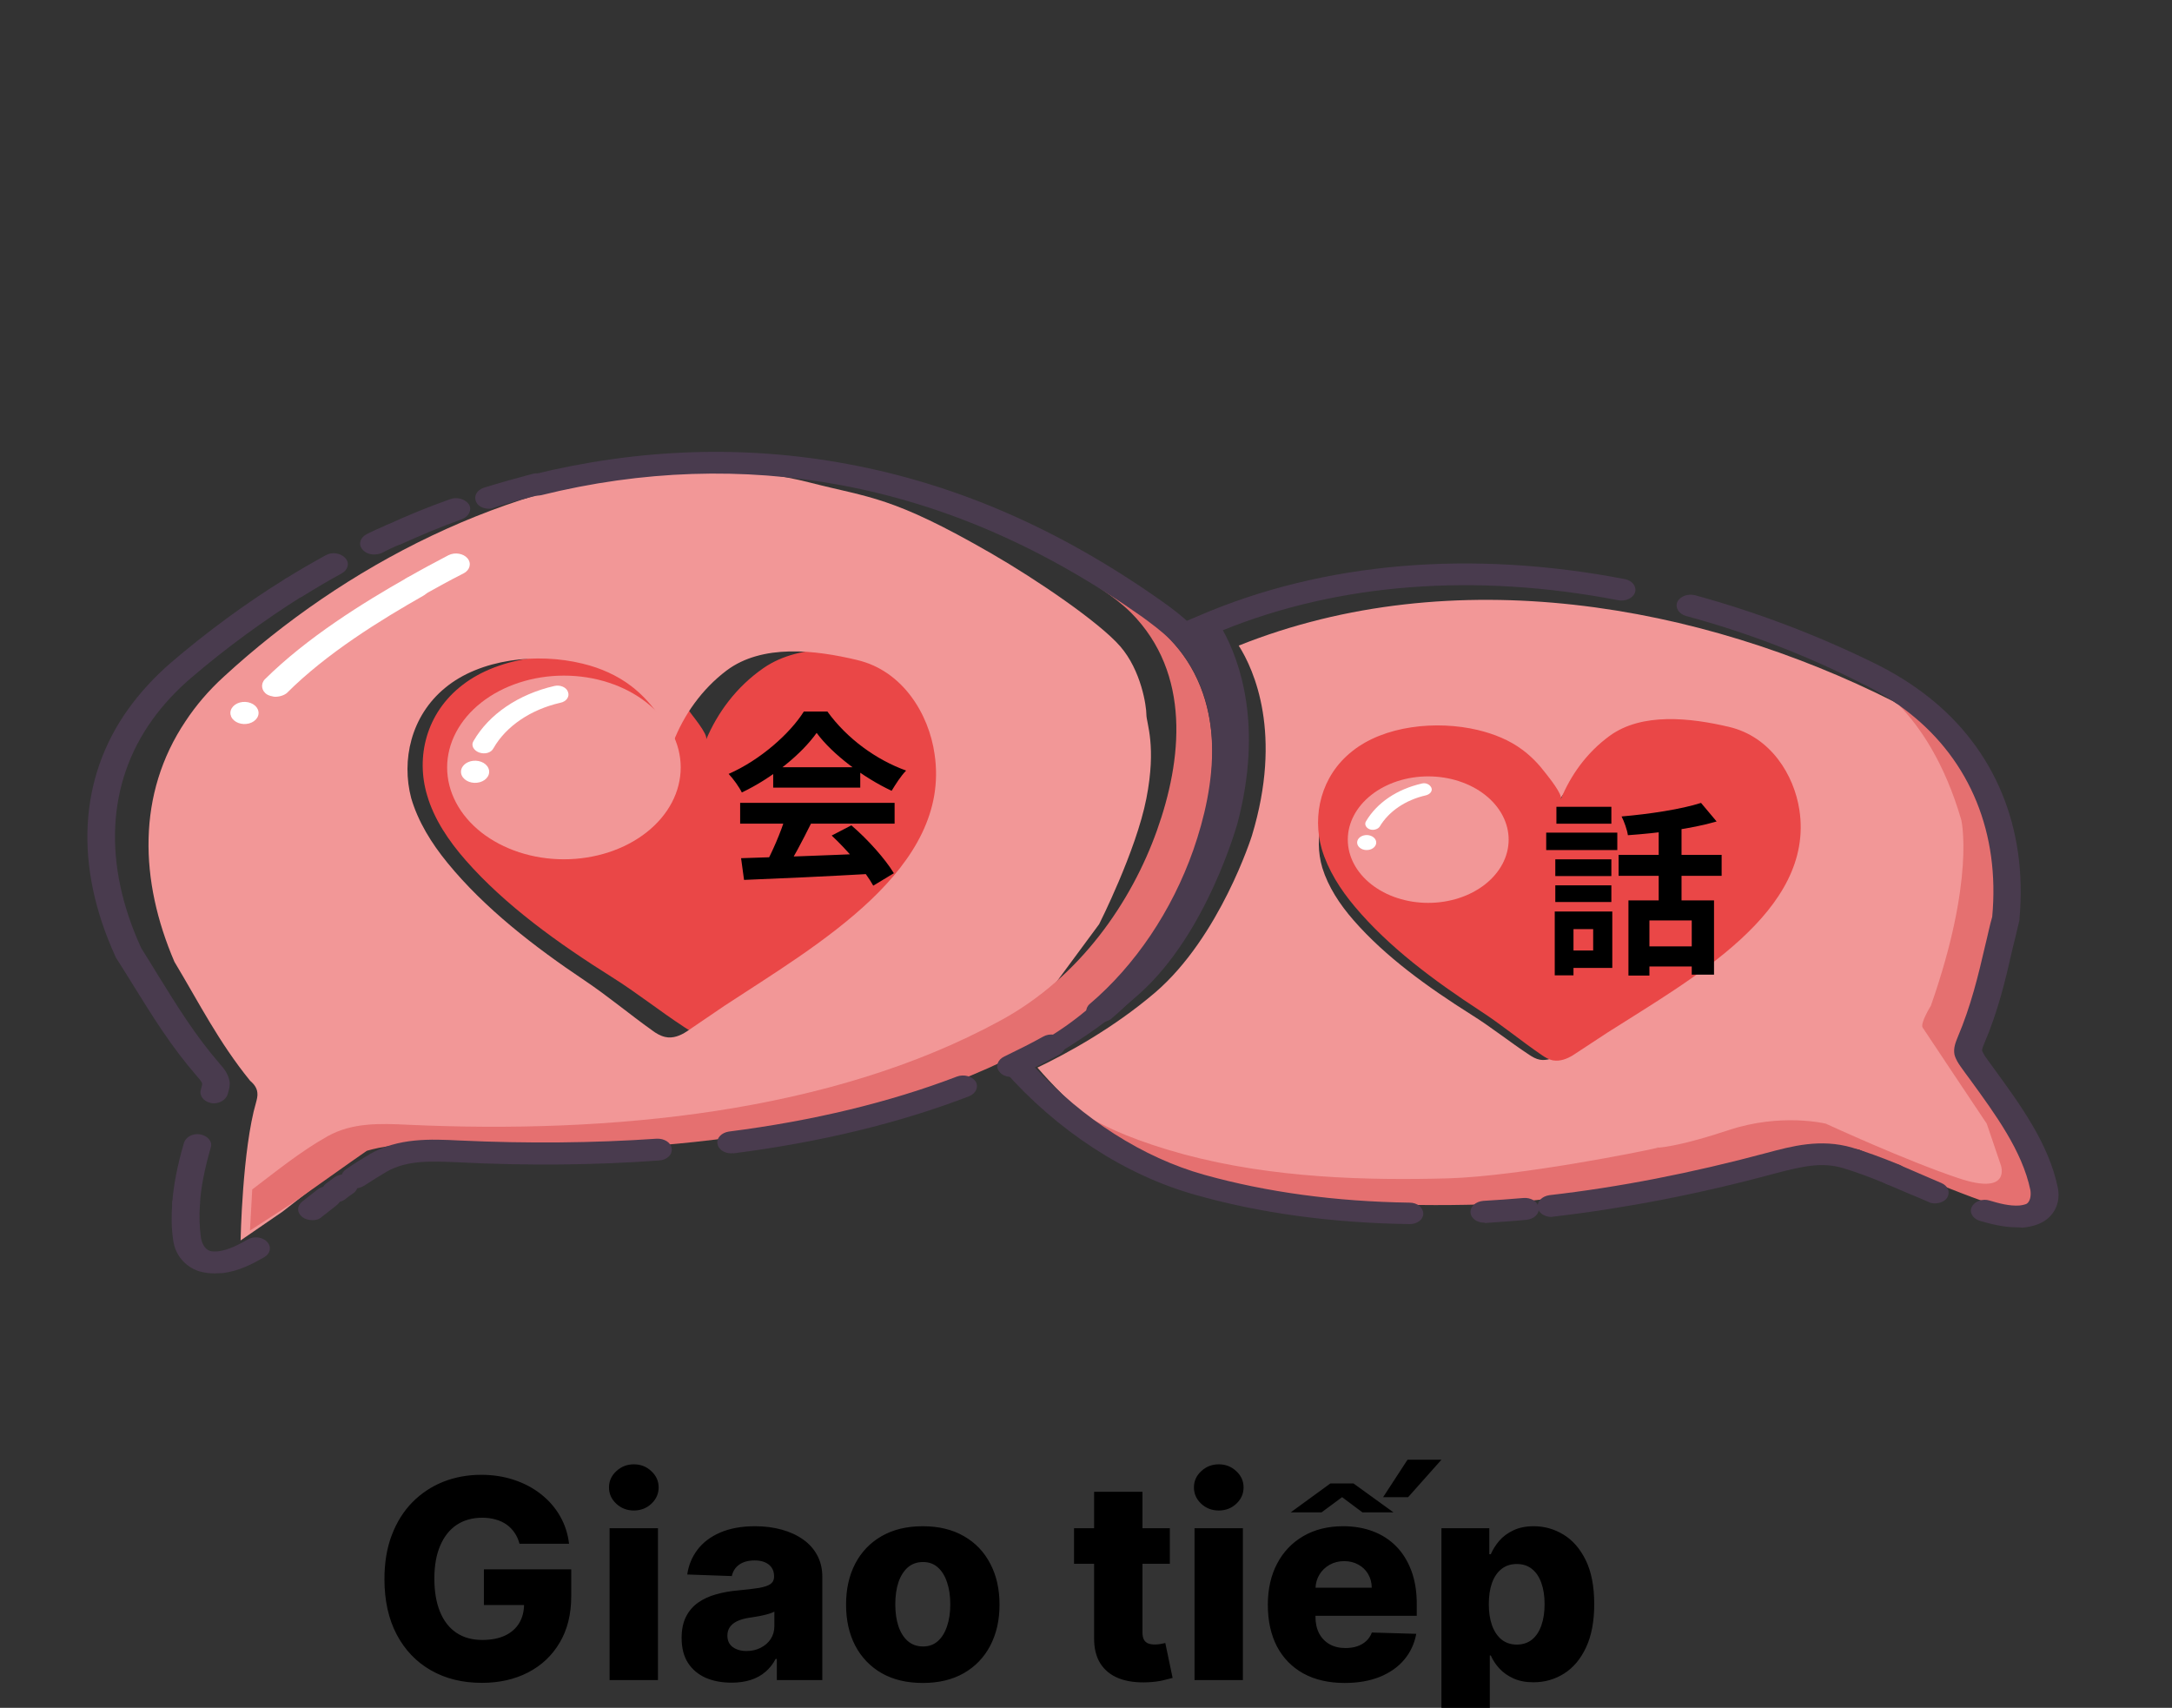 <svg width="117" height="92" viewBox="0 0 117 92" fill="none" xmlns="http://www.w3.org/2000/svg">
<rect x="0" y="0" width="117" height="92" fill="#333333" stroke="none"/>
<g clip-path="url(#clip0_9_76)">
<path d="M109.417 64.055L108.659 61.822C108.659 61.822 105.354 56.875 105.207 56.644C105.06 56.413 105.648 55.47 105.648 55.47C108.047 48.637 107.288 45.461 107.288 45.461C105.672 39.802 102.49 38.07 102.368 37.993C102.245 37.935 102.123 37.877 102.025 37.8C91.573 32.526 78.281 30.159 66.727 34.778C67.559 36.087 69.101 39.533 67.437 45.018C67.437 45.018 65.723 50.465 62.223 53.468C59.922 55.431 57.376 56.798 55.883 57.51C56.691 58.453 57.621 59.377 58.624 60.224C59.187 60.686 59.775 61.129 60.387 61.533C61.268 62.053 62.81 62.765 65.38 63.458C70.178 64.748 75.27 64.863 79.603 64.748C83.421 64.651 90.251 63.266 90.912 63.092H90.814C90.985 63.073 91.01 63.073 90.912 63.092C91.23 63.073 92.356 62.938 94.706 62.149C97.545 61.206 99.944 61.803 99.944 61.803C99.944 61.803 104.277 63.804 107.116 64.748C110.005 65.71 109.417 64.055 109.417 64.055ZM85.722 55.72C85.135 56.086 84.547 56.471 83.96 56.837C83.666 57.01 83.323 57.145 82.956 57.087C82.736 57.048 82.54 56.933 82.369 56.817C81.316 56.124 80.337 55.335 79.26 54.662C76.91 53.179 74.633 51.543 72.92 49.58C72.161 48.714 71.549 47.771 71.231 46.751C70.741 45.095 71.182 43.17 72.773 41.958C74.389 40.707 77.032 40.437 79.138 40.918C79.97 41.111 80.753 41.419 81.389 41.881C81.855 42.208 82.246 42.612 82.564 43.017C82.736 43.228 83.446 44.075 83.348 44.306C83.837 43.151 84.645 42.035 85.82 41.207C87.46 40.052 89.908 40.322 91.866 40.764C93.996 41.246 95.171 43.132 95.44 44.826C96.224 49.792 90.006 53.083 85.722 55.72Z" fill="#F29797"/>
<path d="M109.566 64.17L108.808 61.938C108.808 61.938 105.503 56.991 105.356 56.76C105.209 56.529 105.797 55.586 105.797 55.586C108.196 48.753 107.437 45.577 107.437 45.577C105.821 39.918 102.639 38.185 102.517 38.108C102.443 38.07 102.394 38.032 102.321 38.012C103.398 39.129 104.744 41.053 105.65 44.172C105.65 44.172 106.409 47.347 104.01 54.181C104.01 54.181 103.422 55.124 103.569 55.355C103.716 55.586 107.021 60.532 107.021 60.532L107.78 62.765C107.78 62.765 108.367 64.421 105.528 63.477C102.688 62.534 98.355 60.532 98.355 60.532C98.355 60.532 95.956 59.936 93.117 60.879C90.743 61.668 89.641 61.803 89.323 61.822C88.662 61.995 81.832 63.362 78.014 63.477C73.681 63.593 68.589 63.477 63.791 62.188C61.246 61.495 59.704 60.783 58.798 60.263C58.675 60.167 58.529 60.09 58.406 59.994C58.553 60.109 58.7 60.244 58.847 60.359C59.41 60.821 59.997 61.264 60.609 61.668C61.491 62.188 63.033 62.9 65.603 63.593C70.401 64.883 75.492 64.998 79.825 64.883C83.644 64.786 90.473 63.401 91.134 63.227H91.036C91.208 63.208 91.232 63.208 91.134 63.227C91.452 63.208 92.578 63.073 94.928 62.284C97.768 61.341 100.167 61.938 100.167 61.938C100.167 61.938 104.499 63.939 107.339 64.883C110.154 65.826 109.566 64.17 109.566 64.17Z" fill="#E57070"/>
<path d="M89.199 61.821H89.297C89.395 61.803 89.371 61.803 89.199 61.821Z" fill="#E57070"/>
<path d="M83.568 65.556C83.201 65.556 82.883 65.345 82.834 65.056C82.785 64.729 83.054 64.44 83.47 64.382C87.191 63.959 91.132 63.189 95.147 62.111C96.517 61.745 98.059 61.322 99.773 61.822C100.532 62.053 101.34 62.342 102.319 62.746C102.686 62.9 102.833 63.246 102.637 63.535C102.441 63.824 102.001 63.939 101.633 63.785C100.703 63.401 99.969 63.131 99.259 62.919C98.133 62.592 97.105 62.823 95.636 63.208C91.524 64.324 87.509 65.094 83.691 65.537C83.642 65.537 83.593 65.556 83.568 65.556Z" fill="#493B4E"/>
<path d="M79.948 65.864C79.557 65.864 79.239 65.633 79.214 65.325C79.189 64.998 79.483 64.728 79.899 64.69C80.609 64.651 81.344 64.594 82.053 64.536C82.47 64.497 82.837 64.728 82.886 65.055C82.935 65.383 82.641 65.671 82.225 65.71C81.466 65.787 80.732 65.825 79.997 65.883C79.973 65.864 79.948 65.864 79.948 65.864ZM75.934 65.941C71.797 65.883 67.905 65.363 64.38 64.362C60.61 63.304 56.938 60.917 54.05 57.626L53.609 57.125L54.246 56.798C55.568 56.124 58.113 54.7 60.341 52.64C63.621 49.638 65.163 44.152 65.188 44.094C66.656 38.551 65.016 35.144 64.233 33.95L63.915 33.45L64.551 33.181C71.283 30.274 79.239 29.6 87.537 31.198C87.928 31.275 88.173 31.602 88.075 31.91C87.977 32.218 87.561 32.411 87.169 32.334C79.483 30.852 72.14 31.41 65.873 33.95C66.779 35.587 68.052 39.09 66.656 44.364C66.583 44.595 65.016 50.196 61.492 53.43C59.509 55.239 57.355 56.586 55.715 57.472C58.358 60.301 61.565 62.361 64.87 63.285C68.248 64.228 71.968 64.728 75.934 64.786C76.35 64.786 76.668 65.055 76.668 65.383C76.668 65.691 76.35 65.941 75.934 65.941ZM108.613 66.114C107.927 66.114 107.266 65.941 106.654 65.768C106.263 65.652 106.067 65.306 106.214 65.017C106.361 64.709 106.801 64.555 107.169 64.671C107.683 64.825 108.246 64.978 108.784 64.94C108.955 64.921 109.102 64.882 109.176 64.844C109.347 64.728 109.421 64.439 109.372 64.112C108.931 61.995 107.487 60.032 106.116 58.145C105.945 57.914 105.773 57.683 105.626 57.472C105.504 57.298 105.357 57.087 105.284 56.817C105.21 56.452 105.357 56.124 105.455 55.874C106.165 54.2 106.557 52.583 106.948 50.889C107.071 50.408 107.169 49.888 107.315 49.388C107.732 44.903 106.14 40.995 102.836 38.397C102.052 37.781 101.196 37.242 100.217 36.78C97.181 35.24 94.023 34.047 90.817 33.181C90.425 33.065 90.229 32.738 90.352 32.43C90.499 32.122 90.915 31.968 91.306 32.064C94.611 32.969 97.867 34.201 101 35.741C102.052 36.26 103.007 36.857 103.864 37.531C107.487 40.379 109.225 44.633 108.784 49.484V49.561C108.662 50.08 108.539 50.6 108.417 51.081C108.025 52.814 107.634 54.469 106.875 56.24C106.826 56.355 106.752 56.529 106.777 56.625C106.801 56.682 106.875 56.798 106.924 56.894C107.095 57.125 107.242 57.337 107.413 57.568C108.858 59.55 110.351 61.61 110.84 63.939C111.012 64.709 110.718 65.402 110.106 65.787C109.788 65.979 109.396 66.095 108.931 66.133C108.809 66.114 108.711 66.114 108.613 66.114ZM104.231 64.825C104.109 64.825 103.986 64.805 103.888 64.748C103.546 64.594 103.203 64.459 102.836 64.305C102.444 64.132 102.028 63.958 101.612 63.785C101.245 63.631 101.098 63.285 101.294 62.996C101.489 62.707 101.93 62.592 102.297 62.746C102.713 62.919 103.13 63.111 103.546 63.285C103.888 63.439 104.231 63.573 104.574 63.727C104.941 63.881 105.063 64.228 104.892 64.516C104.77 64.709 104.5 64.825 104.231 64.825Z" fill="#493B4E"/>
<path d="M38.038 39.841C38.65 38.397 39.654 37.011 41.123 35.991C43.179 34.567 46.19 34.894 48.613 35.433C51.232 36.03 52.725 38.359 53.068 40.476C54.047 46.616 46.337 50.697 41 53.969C40.266 54.431 39.532 54.912 38.797 55.355C38.454 55.566 37.989 55.74 37.573 55.663C37.304 55.605 37.059 55.47 36.839 55.316C35.517 54.45 34.318 53.488 32.971 52.641C30.058 50.812 27.219 48.772 25.089 46.347C24.159 45.288 23.376 44.114 23.008 42.843C22.396 40.803 22.935 38.416 24.918 36.896C26.925 35.337 30.205 35.009 32.824 35.606C33.852 35.837 34.832 36.241 35.615 36.819C36.178 37.242 36.667 37.723 37.084 38.243C37.255 38.513 38.161 39.552 38.038 39.841Z" fill="#EA4747"/>
<path d="M39.92 46.23C41.71 46.18 44.49 46.08 47.01 45.97L46.97 47.07C44.52 47.21 41.88 47.33 40.08 47.4L39.92 46.23ZM39.87 43.25H48.19V44.37H39.87V43.25ZM41.65 41.33H46.34V42.43H41.65V41.33ZM42.32 43.98L43.69 44.36C43.22 45.3 42.68 46.34 42.23 47.01L41.18 46.66C41.59 45.93 42.07 44.82 42.32 43.98ZM44.8 45.01L45.86 44.46C46.76 45.23 47.69 46.28 48.15 47.04L47.04 47.71C46.62 46.95 45.66 45.81 44.8 45.01ZM43.99 39.48C43.18 40.62 41.62 41.9 39.96 42.69C39.82 42.4 39.5 41.95 39.25 41.69C40.96 40.94 42.56 39.51 43.3 38.33H44.57C45.63 39.8 47.22 40.94 48.81 41.51C48.52 41.81 48.25 42.24 48.03 42.6C46.53 41.9 44.84 40.64 43.99 39.48Z" fill="black"/>
<path d="M13.863 58.858C13.886 59.034 13.84 59.209 13.794 59.384C13.053 61.915 12.96 66.821 12.96 66.821L15.229 65.263C15.229 65.263 16.131 64.562 17.127 63.784C18.284 62.908 19.58 61.934 19.881 61.798C20.437 61.565 22.844 61.448 22.844 61.448L28.515 61.681L33.329 61.448L36.153 61.214L39.833 60.611C41.963 60.377 46.337 58.936 46.337 58.936L50.573 57.515C52.564 56.211 54.67 54.906 54.67 54.906L56.661 53.232L59.207 49.786C59.207 49.786 61.198 45.854 61.753 43.011C62.309 40.169 61.753 38.962 61.753 38.495C61.753 38.028 61.475 36.12 60.341 34.815C59.207 33.511 55.828 31.214 53.397 29.812C48.027 26.717 46.893 26.834 43.629 25.996C40.366 25.159 36.871 25.218 36.871 25.218L36.847 25.179C36.778 25.179 36.709 25.179 36.616 25.198C27.218 25.938 18.562 30.474 12.058 36.451C11.224 37.21 10.553 38.008 9.998 38.845C7.359 42.778 7.521 47.45 9.396 51.811C10.738 54.05 11.78 56.133 13.47 58.216C13.678 58.391 13.84 58.605 13.863 58.858ZM23.978 37.054C25.853 35.497 28.931 35.146 31.385 35.75C32.357 35.983 33.26 36.392 34.001 36.957C34.533 37.366 34.996 37.852 35.366 38.378C35.551 38.631 36.385 39.682 36.269 39.974C36.824 38.534 37.797 37.132 39.139 36.12C41.06 34.679 43.907 35.01 46.175 35.555C48.652 36.139 50.041 38.495 50.342 40.617C51.268 46.788 44.023 50.896 39.046 54.167C38.352 54.634 37.681 55.101 36.986 55.568C36.662 55.782 36.246 55.958 35.829 55.86C35.574 55.802 35.343 55.666 35.135 55.51C33.908 54.634 32.774 53.68 31.501 52.823C28.769 50.993 26.108 48.93 24.117 46.496C23.237 45.425 22.52 44.257 22.149 42.992C21.617 40.967 22.126 38.573 23.978 37.054Z" fill="#F29797"/>
<path d="M62.887 34.278C62.422 33.816 61.883 33.412 61.321 33.027C60.611 32.526 59.876 32.065 59.142 31.602C59.215 31.66 59.289 31.699 59.362 31.756C59.925 32.142 60.464 32.546 60.929 33.008C64.184 36.299 63.67 40.957 62.324 44.73C60.953 48.579 58.187 52.641 53.904 54.97C44.773 59.955 32.876 61.091 21.983 60.59C20.417 60.513 18.973 60.475 17.651 61.206C16.182 62.034 14.909 63.073 13.587 64.074L13.465 66.288L15.962 64.671L18.899 62.592L19.756 61.995C19.756 61.995 21.567 61.418 23.06 61.822C23.354 61.822 23.623 61.841 23.942 61.861C34.835 62.361 46.731 61.225 55.862 56.24C60.145 53.892 62.912 49.85 64.282 46C65.604 42.227 66.118 37.569 62.887 34.278Z" fill="#E57070"/>
<path d="M84.078 43.053C84.598 41.782 85.457 40.553 86.705 39.642C88.448 38.371 91.049 38.667 93.13 39.155C95.394 39.684 96.642 41.761 96.928 43.625C97.761 49.092 91.153 52.715 86.601 55.617C85.977 56.02 85.353 56.444 84.728 56.846C84.416 57.037 84.052 57.185 83.662 57.122C83.427 57.08 83.219 56.952 83.037 56.825C81.919 56.062 80.878 55.194 79.734 54.452C77.236 52.821 74.817 51.02 72.996 48.859C72.19 47.905 71.54 46.867 71.201 45.744C70.681 43.922 71.149 41.803 72.84 40.468C74.557 39.091 77.366 38.794 79.604 39.324C80.488 39.536 81.32 39.875 81.997 40.383C82.491 40.744 82.907 41.189 83.245 41.634C83.427 41.867 84.182 42.799 84.078 43.053Z" fill="#EA4747"/>
<path d="M87.72 48.502H92.33V52.502H91.13V49.582H88.85V52.552H87.72V48.502ZM91.63 43.252L92.47 44.252C91.11 44.652 89.27 44.882 87.69 44.992C87.65 44.702 87.49 44.252 87.35 43.982C88.87 43.852 90.57 43.592 91.63 43.252ZM89.35 44.192H90.58V49.042H89.35V44.192ZM87.19 46.052H92.74V47.182H87.19V46.052ZM88.48 50.982H91.7V52.062H88.48V50.982ZM83.78 46.292H86.8V47.192H83.78V46.292ZM83.84 43.462H86.8V44.372H83.84V43.462ZM83.78 47.692H86.8V48.592H83.78V47.692ZM83.29 44.852H87.12V45.792H83.29V44.852ZM84.37 49.102H86.85V52.142H84.37V51.202H85.82V50.052H84.37V49.102ZM83.75 49.102H84.76V52.542H83.75V49.102Z" fill="black"/>
<path d="M21.175 29.389C20.906 29.389 20.661 29.293 20.539 29.1C20.343 28.811 20.465 28.465 20.808 28.292C21.934 27.772 23.109 27.291 24.259 26.887C24.627 26.752 25.067 26.887 25.263 27.175C25.434 27.464 25.263 27.81 24.896 27.964C23.77 28.369 22.668 28.831 21.567 29.331C21.42 29.369 21.298 29.389 21.175 29.389Z" fill="#493B4E"/>
<path d="M20.145 29.87C19.9 29.87 19.655 29.774 19.509 29.581C19.288 29.312 19.411 28.946 19.753 28.773C20.096 28.6 20.439 28.446 20.806 28.292C21.173 28.138 21.614 28.234 21.834 28.503C22.03 28.792 21.908 29.139 21.565 29.312C21.222 29.466 20.88 29.62 20.561 29.793C20.414 29.851 20.267 29.87 20.145 29.87ZM11.529 59.435C11.48 59.435 11.406 59.435 11.357 59.416C10.966 59.339 10.721 59.012 10.819 58.704C10.843 58.588 10.892 58.454 10.892 58.377C10.868 58.28 10.745 58.126 10.623 57.992C9.203 56.355 8.224 54.758 7.171 53.064C6.878 52.583 6.559 52.082 6.241 51.582L6.217 51.524C3.989 46.654 4.234 41.939 6.902 38.205C7.539 37.319 8.297 36.492 9.179 35.721C11.113 34.066 13.193 32.526 15.372 31.179C15.69 30.986 16.155 31.025 16.424 31.275C16.669 31.525 16.62 31.891 16.302 32.103C14.197 33.431 12.165 34.913 10.28 36.53C9.472 37.223 8.763 37.993 8.2 38.782C5.752 42.189 5.531 46.558 7.612 51.081C7.93 51.582 8.224 52.063 8.518 52.544C9.546 54.2 10.501 55.759 11.847 57.318C12.043 57.53 12.287 57.838 12.361 58.223C12.41 58.511 12.312 58.761 12.263 58.954C12.165 59.243 11.847 59.435 11.529 59.435ZM10.035 65.421H9.986C9.57 65.402 9.252 65.133 9.277 64.805C9.35 63.843 9.546 62.804 9.913 61.553C10.011 61.245 10.403 61.033 10.794 61.11C11.186 61.187 11.455 61.495 11.357 61.803C11.015 62.996 10.819 63.978 10.77 64.863C10.745 65.171 10.427 65.421 10.035 65.421Z" fill="#493B4E"/>
<path d="M11.555 68.597C11.261 68.597 10.992 68.559 10.723 68.482C9.964 68.232 9.425 67.597 9.327 66.788C9.229 66.153 9.229 65.498 9.278 64.805C9.303 64.478 9.645 64.228 10.062 64.247C10.478 64.266 10.796 64.536 10.771 64.863C10.723 65.498 10.747 66.095 10.82 66.653C10.869 66.961 11.016 67.288 11.31 67.385C11.432 67.423 11.579 67.423 11.775 67.404C12.338 67.327 12.877 67.038 13.342 66.769C13.684 66.576 14.149 66.634 14.394 66.903C14.639 67.173 14.566 67.539 14.223 67.731C13.611 68.078 12.901 68.463 12.02 68.578C11.873 68.578 11.702 68.597 11.555 68.597ZM16.818 65.729C16.622 65.729 16.426 65.672 16.279 65.556C15.985 65.325 15.985 64.96 16.279 64.728L16.524 64.536L17.111 64.074C17.405 63.843 17.87 63.862 18.164 64.093C18.458 64.324 18.433 64.69 18.14 64.921L17.552 65.383L17.307 65.575C17.185 65.691 17.014 65.729 16.818 65.729Z" fill="#493B4E"/>
<path d="M18.091 64.767C17.895 64.767 17.699 64.709 17.552 64.574C17.259 64.343 17.283 63.958 17.577 63.747C17.724 63.631 17.87 63.535 18.017 63.419C18.311 63.208 18.801 63.208 19.07 63.458C19.339 63.689 19.339 64.074 19.021 64.286C18.874 64.382 18.727 64.497 18.58 64.613C18.458 64.709 18.262 64.767 18.091 64.767Z" fill="#493B4E"/>
<path d="M19.143 64.016C18.922 64.016 18.727 63.94 18.58 63.805C18.31 63.554 18.335 63.189 18.653 62.977C19.094 62.669 19.51 62.419 19.926 62.169C21.468 61.283 23.206 61.36 24.748 61.437C28.445 61.61 32.018 61.572 35.372 61.341C35.788 61.322 36.155 61.553 36.18 61.88C36.229 62.207 35.91 62.496 35.494 62.515C32.067 62.765 28.42 62.804 24.65 62.611C23.255 62.554 21.933 62.477 20.807 63.131C20.44 63.343 20.048 63.593 19.632 63.862C19.485 63.959 19.314 64.016 19.143 64.016ZM39.386 62.13C39.019 62.13 38.701 61.918 38.652 61.63C38.579 61.303 38.872 61.014 39.264 60.956C43.793 60.379 47.929 59.378 51.552 57.992C51.919 57.857 52.36 57.972 52.556 58.261C52.727 58.55 52.58 58.896 52.213 59.05C48.468 60.494 44.184 61.533 39.509 62.13C39.484 62.111 39.435 62.13 39.386 62.13ZM54.465 58.011C54.221 58.011 53.951 57.915 53.829 57.722C53.608 57.453 53.731 57.087 54.098 56.914C54.808 56.567 55.518 56.221 56.203 55.836C56.546 55.644 57.011 55.721 57.256 55.971C57.501 56.24 57.403 56.606 57.084 56.798C56.375 57.183 55.64 57.568 54.881 57.915C54.71 57.972 54.588 58.011 54.465 58.011ZM59.263 55.066C59.092 55.066 58.896 55.008 58.749 54.912C58.455 54.7 58.431 54.315 58.7 54.084C61.148 52.006 63.131 49.061 64.281 45.788C65.456 42.42 66.215 37.704 63.008 34.432C62.568 33.989 62.005 33.585 61.54 33.239C56.277 29.524 50.965 27.195 45.31 26.136C40.023 25.154 34.589 25.328 29.154 26.675C28.967 26.718 28.767 26.701 28.595 26.628C28.424 26.556 28.295 26.433 28.238 26.287C28.18 26.141 28.198 25.982 28.287 25.846C28.376 25.71 28.529 25.607 28.714 25.559C34.417 24.154 40.121 23.961 45.677 25C51.577 26.098 57.109 28.523 62.568 32.373C63.106 32.758 63.718 33.2 64.232 33.739C67.806 37.416 67.023 42.497 65.75 46.135C64.526 49.58 62.445 52.699 59.826 54.912C59.679 55.008 59.483 55.066 59.263 55.066Z" fill="#493B4E"/>
<path d="M26.337 27.406C26.044 27.406 25.75 27.272 25.652 27.041C25.505 26.733 25.676 26.405 26.068 26.271C26.949 26.001 27.831 25.751 28.712 25.52C28.899 25.478 29.1 25.494 29.271 25.567C29.442 25.64 29.571 25.762 29.628 25.908C29.686 26.055 29.669 26.213 29.58 26.349C29.491 26.485 29.337 26.588 29.152 26.637C28.296 26.848 27.439 27.079 26.607 27.349C26.533 27.387 26.435 27.406 26.337 27.406ZM15.836 32.238C15.616 32.238 15.395 32.161 15.249 32.007C15.004 31.756 15.053 31.391 15.371 31.179C16.081 30.736 16.815 30.313 17.549 29.909C17.892 29.716 18.357 29.793 18.602 30.063C18.847 30.332 18.749 30.698 18.406 30.89C17.696 31.275 16.986 31.699 16.301 32.122C16.179 32.199 16.007 32.238 15.836 32.238Z" fill="#493B4E"/>
<path d="M14.86 36.953C16.94 34.894 19.682 33.142 22.374 31.602ZM14.762 37.531C14.639 37.511 14.492 37.473 14.394 37.415C14.076 37.223 14.027 36.838 14.272 36.588C16.549 34.336 19.559 32.468 21.934 31.121C22.276 30.929 22.742 30.986 22.986 31.256C23.231 31.525 23.158 31.891 22.815 32.084C20.514 33.392 17.601 35.182 15.447 37.338C15.276 37.473 15.006 37.55 14.762 37.531Z" fill="white"/>
<path d="M22.373 31.583C23.083 31.179 23.817 30.775 24.576 30.39ZM22.275 32.18C22.079 32.16 21.884 32.084 21.761 31.949C21.517 31.679 21.59 31.314 21.933 31.121C22.667 30.698 23.426 30.293 24.16 29.908C24.503 29.735 24.968 29.812 25.188 30.082C25.409 30.351 25.311 30.717 24.968 30.89C24.234 31.256 23.524 31.66 22.789 32.064C22.643 32.16 22.447 32.199 22.275 32.18Z" fill="white"/>
<path d="M12.875 71.6L13.463 65.595Z" fill="#F29797"/>
<path d="M16.768 63.824L15.422 66.538Z" fill="#F29797"/>
<path d="M13.13 39.003C13.23 39.007 13.33 38.995 13.424 38.969C13.517 38.943 13.604 38.902 13.678 38.85C13.752 38.797 13.812 38.734 13.855 38.663C13.898 38.592 13.922 38.516 13.927 38.437C13.932 38.359 13.918 38.281 13.884 38.207C13.851 38.133 13.8 38.065 13.733 38.007C13.666 37.949 13.585 37.901 13.495 37.868C13.405 37.834 13.308 37.815 13.208 37.811C13.108 37.807 13.009 37.818 12.915 37.844C12.821 37.871 12.735 37.911 12.661 37.964C12.587 38.016 12.527 38.08 12.484 38.151C12.441 38.221 12.416 38.298 12.411 38.376C12.406 38.455 12.421 38.533 12.454 38.607C12.487 38.681 12.539 38.748 12.606 38.807C12.673 38.865 12.753 38.912 12.843 38.946C12.933 38.979 13.031 38.999 13.13 39.003Z" fill="white"/>
<path d="M24.086 41.342C24.086 41.991 24.249 42.635 24.565 43.235C24.881 43.835 25.344 44.38 25.928 44.84C26.513 45.299 27.206 45.663 27.97 45.912C28.733 46.161 29.551 46.289 30.377 46.289C31.203 46.289 32.021 46.161 32.784 45.912C33.548 45.663 34.241 45.299 34.825 44.84C35.41 44.38 35.873 43.835 36.189 43.235C36.505 42.635 36.668 41.991 36.668 41.342C36.668 40.692 36.505 40.049 36.189 39.449C35.873 38.849 35.41 38.303 34.825 37.844C34.241 37.385 33.548 37.02 32.784 36.772C32.021 36.523 31.203 36.395 30.377 36.395C29.551 36.395 28.733 36.523 27.97 36.772C27.206 37.02 26.513 37.385 25.928 37.844C25.344 38.303 24.881 38.849 24.565 39.449C24.249 40.049 24.086 40.692 24.086 41.342Z" fill="#F29797"/>
<path d="M25.552 42.171C25.652 42.175 25.752 42.163 25.845 42.137C25.939 42.111 26.026 42.07 26.1 42.018C26.174 41.965 26.234 41.902 26.277 41.831C26.32 41.76 26.344 41.684 26.349 41.605C26.354 41.527 26.34 41.449 26.306 41.375C26.273 41.301 26.221 41.233 26.155 41.175C26.088 41.117 26.007 41.069 25.917 41.036C25.827 41.002 25.73 40.983 25.63 40.979C25.53 40.975 25.431 40.986 25.337 41.012C25.243 41.039 25.157 41.079 25.082 41.132C25.009 41.184 24.948 41.248 24.906 41.318C24.863 41.389 24.838 41.466 24.833 41.544C24.828 41.623 24.843 41.701 24.876 41.775C24.909 41.849 24.961 41.916 25.028 41.975C25.095 42.033 25.175 42.08 25.265 42.114C25.355 42.147 25.453 42.167 25.552 42.171Z" fill="white"/>
<path d="M25.801 40.534C25.507 40.418 25.36 40.149 25.507 39.918C26.339 38.474 27.93 37.396 29.864 36.953C30.182 36.877 30.525 37.031 30.598 37.281C30.696 37.531 30.5 37.8 30.182 37.858C28.591 38.224 27.269 39.109 26.584 40.303C26.462 40.553 26.119 40.649 25.801 40.534Z" fill="white"/>
<path d="M72.602 45.23C72.602 46.134 73.058 47 73.871 47.639C74.683 48.278 75.785 48.637 76.934 48.637C78.083 48.637 79.185 48.278 79.998 47.639C80.811 47 81.267 46.134 81.267 45.23C81.267 44.327 80.811 43.46 79.998 42.821C79.185 42.182 78.083 41.823 76.934 41.823C75.785 41.823 74.683 42.182 73.871 42.821C73.058 43.46 72.602 44.327 72.602 45.23Z" fill="#F29797"/>
<path d="M73.593 45.791C73.661 45.794 73.728 45.786 73.792 45.769C73.856 45.751 73.914 45.723 73.964 45.688C74.014 45.652 74.055 45.609 74.084 45.561C74.113 45.513 74.13 45.461 74.133 45.408C74.137 45.355 74.127 45.302 74.104 45.252C74.082 45.202 74.047 45.156 74.001 45.117C73.956 45.077 73.901 45.045 73.84 45.023C73.779 45 73.713 44.987 73.646 44.984C73.579 44.981 73.511 44.989 73.447 45.007C73.384 45.025 73.325 45.052 73.275 45.087C73.225 45.123 73.184 45.166 73.155 45.214C73.126 45.262 73.11 45.314 73.106 45.367C73.103 45.42 73.113 45.473 73.135 45.523C73.158 45.573 73.193 45.619 73.238 45.658C73.283 45.698 73.338 45.73 73.399 45.753C73.46 45.776 73.526 45.789 73.593 45.791Z" fill="white"/>
<path d="M73.777 44.672C73.581 44.595 73.484 44.402 73.581 44.248C74.169 43.247 75.246 42.516 76.592 42.208C76.813 42.15 77.033 42.266 77.106 42.439C77.18 42.612 77.033 42.785 76.813 42.843C75.711 43.093 74.805 43.709 74.316 44.537C74.218 44.672 73.973 44.749 73.777 44.672Z" fill="white"/>
<path d="M27.985 83.16C27.924 82.936 27.836 82.739 27.718 82.569C27.601 82.395 27.457 82.247 27.287 82.126C27.116 82.006 26.921 81.915 26.701 81.855C26.481 81.791 26.239 81.759 25.977 81.759C25.447 81.759 24.989 81.887 24.602 82.142C24.219 82.398 23.922 82.771 23.713 83.261C23.503 83.748 23.398 84.339 23.398 85.035C23.398 85.734 23.5 86.331 23.702 86.825C23.904 87.318 24.197 87.695 24.581 87.954C24.965 88.213 25.43 88.343 25.977 88.343C26.459 88.343 26.868 88.265 27.202 88.108C27.539 87.949 27.795 87.723 27.969 87.432C28.143 87.141 28.23 86.798 28.23 86.404L28.72 86.462H26.067V84.54H30.771V85.983C30.771 86.96 30.563 87.796 30.147 88.492C29.735 89.188 29.167 89.722 28.443 90.095C27.722 90.468 26.893 90.654 25.955 90.654C24.915 90.654 24 90.429 23.212 89.978C22.424 89.527 21.809 88.884 21.369 88.05C20.929 87.212 20.709 86.217 20.709 85.067C20.709 84.172 20.842 83.378 21.108 82.686C21.374 81.99 21.745 81.4 22.221 80.917C22.701 80.434 23.255 80.069 23.883 79.82C24.515 79.571 25.195 79.447 25.923 79.447C26.555 79.447 27.143 79.538 27.686 79.719C28.233 79.9 28.716 80.156 29.135 80.486C29.558 80.816 29.901 81.209 30.163 81.663C30.426 82.118 30.59 82.617 30.653 83.16H27.985ZM32.837 90.505V82.324H35.442V90.505H32.837ZM34.142 81.37C33.777 81.37 33.462 81.249 33.2 81.008C32.937 80.763 32.805 80.468 32.805 80.124C32.805 79.783 32.937 79.492 33.2 79.25C33.462 79.005 33.777 78.882 34.142 78.882C34.512 78.882 34.826 79.005 35.085 79.25C35.348 79.492 35.479 79.783 35.479 80.124C35.479 80.468 35.348 80.763 35.085 81.008C34.826 81.249 34.512 81.37 34.142 81.37ZM39.407 90.644C38.885 90.644 38.421 90.557 38.016 90.383C37.615 90.205 37.297 89.939 37.063 89.584C36.832 89.225 36.717 88.776 36.717 88.236C36.717 87.782 36.796 87.398 36.956 87.086C37.116 86.773 37.336 86.519 37.617 86.324C37.897 86.129 38.22 85.981 38.586 85.882C38.952 85.779 39.343 85.71 39.758 85.674C40.223 85.631 40.598 85.587 40.882 85.541C41.166 85.491 41.372 85.422 41.5 85.333C41.631 85.241 41.697 85.111 41.697 84.944V84.918C41.697 84.644 41.603 84.433 41.415 84.284C41.227 84.135 40.973 84.06 40.653 84.06C40.309 84.06 40.032 84.135 39.822 84.284C39.612 84.433 39.479 84.639 39.422 84.902L37.02 84.817C37.091 84.319 37.274 83.875 37.569 83.485C37.867 83.091 38.276 82.782 38.794 82.558C39.316 82.331 39.943 82.217 40.674 82.217C41.196 82.217 41.678 82.279 42.118 82.403C42.558 82.524 42.942 82.702 43.268 82.936C43.595 83.167 43.847 83.451 44.025 83.788C44.206 84.126 44.296 84.511 44.296 84.944V90.505H41.846V89.365H41.782C41.637 89.642 41.45 89.877 41.223 90.069C40.999 90.26 40.735 90.404 40.429 90.5C40.127 90.596 39.786 90.644 39.407 90.644ZM40.211 88.939C40.491 88.939 40.743 88.882 40.967 88.769C41.194 88.655 41.376 88.499 41.511 88.3C41.645 88.098 41.713 87.863 41.713 87.597V86.819C41.638 86.858 41.548 86.894 41.441 86.926C41.338 86.958 41.225 86.988 41.1 87.016C40.976 87.045 40.848 87.07 40.717 87.091C40.586 87.112 40.459 87.132 40.339 87.15C40.094 87.189 39.884 87.249 39.71 87.331C39.54 87.412 39.408 87.519 39.316 87.65C39.227 87.778 39.183 87.931 39.183 88.108C39.183 88.378 39.279 88.584 39.47 88.726C39.666 88.868 39.913 88.939 40.211 88.939ZM49.708 90.66C48.849 90.66 48.11 90.484 47.492 90.132C46.878 89.777 46.404 89.284 46.07 88.652C45.74 88.016 45.575 87.279 45.575 86.441C45.575 85.6 45.74 84.863 46.07 84.231C46.404 83.595 46.878 83.101 47.492 82.75C48.11 82.395 48.849 82.217 49.708 82.217C50.568 82.217 51.305 82.395 51.919 82.75C52.537 83.101 53.011 83.595 53.341 84.231C53.675 84.863 53.842 85.6 53.842 86.441C53.842 87.279 53.675 88.016 53.341 88.652C53.011 89.284 52.537 89.777 51.919 90.132C51.305 90.484 50.568 90.66 49.708 90.66ZM49.724 88.694C50.037 88.694 50.301 88.598 50.518 88.407C50.735 88.215 50.9 87.949 51.013 87.608C51.131 87.267 51.189 86.873 51.189 86.425C51.189 85.971 51.131 85.573 51.013 85.232C50.9 84.891 50.735 84.625 50.518 84.433C50.301 84.241 50.037 84.145 49.724 84.145C49.401 84.145 49.128 84.241 48.904 84.433C48.684 84.625 48.515 84.891 48.398 85.232C48.284 85.573 48.227 85.971 48.227 86.425C48.227 86.873 48.284 87.267 48.398 87.608C48.515 87.949 48.684 88.215 48.904 88.407C49.128 88.598 49.401 88.694 49.724 88.694ZM63.017 82.324V84.241H57.856V82.324H63.017ZM58.937 80.363H61.542V87.933C61.542 88.092 61.566 88.222 61.616 88.321C61.669 88.417 61.746 88.487 61.845 88.529C61.945 88.568 62.064 88.588 62.202 88.588C62.302 88.588 62.406 88.579 62.516 88.561C62.63 88.54 62.715 88.522 62.772 88.508L63.166 90.388C63.042 90.424 62.866 90.468 62.639 90.521C62.415 90.575 62.147 90.608 61.835 90.623C61.224 90.651 60.7 90.58 60.263 90.409C59.83 90.236 59.498 89.966 59.267 89.6C59.04 89.234 58.93 88.774 58.937 88.22V80.363ZM64.346 90.505V82.324H66.951V90.505H64.346ZM65.651 81.37C65.285 81.37 64.971 81.249 64.708 81.008C64.446 80.763 64.314 80.468 64.314 80.124C64.314 79.783 64.446 79.492 64.708 79.25C64.971 79.005 65.285 78.882 65.651 78.882C66.02 78.882 66.335 79.005 66.594 79.25C66.857 79.492 66.988 79.783 66.988 80.124C66.988 80.468 66.857 80.763 66.594 81.008C66.335 81.249 66.02 81.37 65.651 81.37ZM72.433 90.66C71.578 90.66 70.839 90.491 70.218 90.154C69.6 89.813 69.124 89.328 68.79 88.7C68.46 88.067 68.295 87.317 68.295 86.446C68.295 85.601 68.462 84.863 68.795 84.231C69.129 83.595 69.6 83.101 70.207 82.75C70.814 82.395 71.53 82.217 72.353 82.217C72.936 82.217 73.469 82.308 73.951 82.489C74.434 82.67 74.852 82.938 75.203 83.293C75.555 83.648 75.828 84.087 76.024 84.609C76.219 85.127 76.317 85.722 76.317 86.393V87.043H69.205V85.53H73.893C73.889 85.253 73.824 85.006 73.696 84.79C73.568 84.573 73.392 84.404 73.168 84.284C72.948 84.159 72.694 84.097 72.407 84.097C72.116 84.097 71.855 84.163 71.624 84.294C71.393 84.422 71.21 84.598 71.075 84.822C70.94 85.042 70.869 85.292 70.862 85.573V87.112C70.862 87.446 70.928 87.739 71.059 87.991C71.191 88.24 71.377 88.433 71.618 88.572C71.86 88.71 72.147 88.779 72.481 88.779C72.712 88.779 72.922 88.748 73.11 88.684C73.298 88.62 73.46 88.526 73.595 88.401C73.73 88.277 73.831 88.124 73.898 87.943L76.29 88.013C76.191 88.549 75.972 89.016 75.635 89.413C75.301 89.808 74.862 90.115 74.319 90.335C73.776 90.552 73.147 90.66 72.433 90.66ZM69.525 81.471L71.666 79.911H72.907L75.065 81.471H73.392L72.295 80.651L71.187 81.471H69.525ZM74.505 80.651L75.821 78.632H77.648L75.853 80.651H74.505ZM77.647 93.574V82.324H80.225V83.725H80.305C80.412 83.476 80.562 83.236 80.758 83.005C80.957 82.775 81.209 82.586 81.514 82.441C81.823 82.292 82.192 82.217 82.622 82.217C83.19 82.217 83.721 82.366 84.215 82.665C84.712 82.963 85.113 83.423 85.419 84.044C85.724 84.665 85.877 85.457 85.877 86.42C85.877 87.347 85.729 88.123 85.435 88.748C85.143 89.373 84.749 89.841 84.252 90.154C83.758 90.466 83.21 90.623 82.606 90.623C82.194 90.623 81.837 90.555 81.535 90.42C81.234 90.285 80.98 90.108 80.774 89.888C80.571 89.667 80.415 89.431 80.305 89.179H80.252V93.574H77.647ZM80.198 86.415C80.198 86.855 80.257 87.238 80.374 87.565C80.495 87.892 80.667 88.146 80.891 88.327C81.118 88.504 81.39 88.593 81.706 88.593C82.025 88.593 82.297 88.504 82.521 88.327C82.745 88.146 82.913 87.892 83.027 87.565C83.144 87.238 83.203 86.855 83.203 86.415C83.203 85.974 83.144 85.592 83.027 85.269C82.913 84.946 82.745 84.696 82.521 84.518C82.301 84.341 82.029 84.252 81.706 84.252C81.386 84.252 81.115 84.339 80.891 84.513C80.667 84.687 80.495 84.935 80.374 85.259C80.257 85.582 80.198 85.967 80.198 86.415Z" fill="black"/>
</g>
<defs>
<clipPath id="clip0_9_76">
<rect width="117" height="92" fill="white"/>
</clipPath>
</defs>
</svg>
